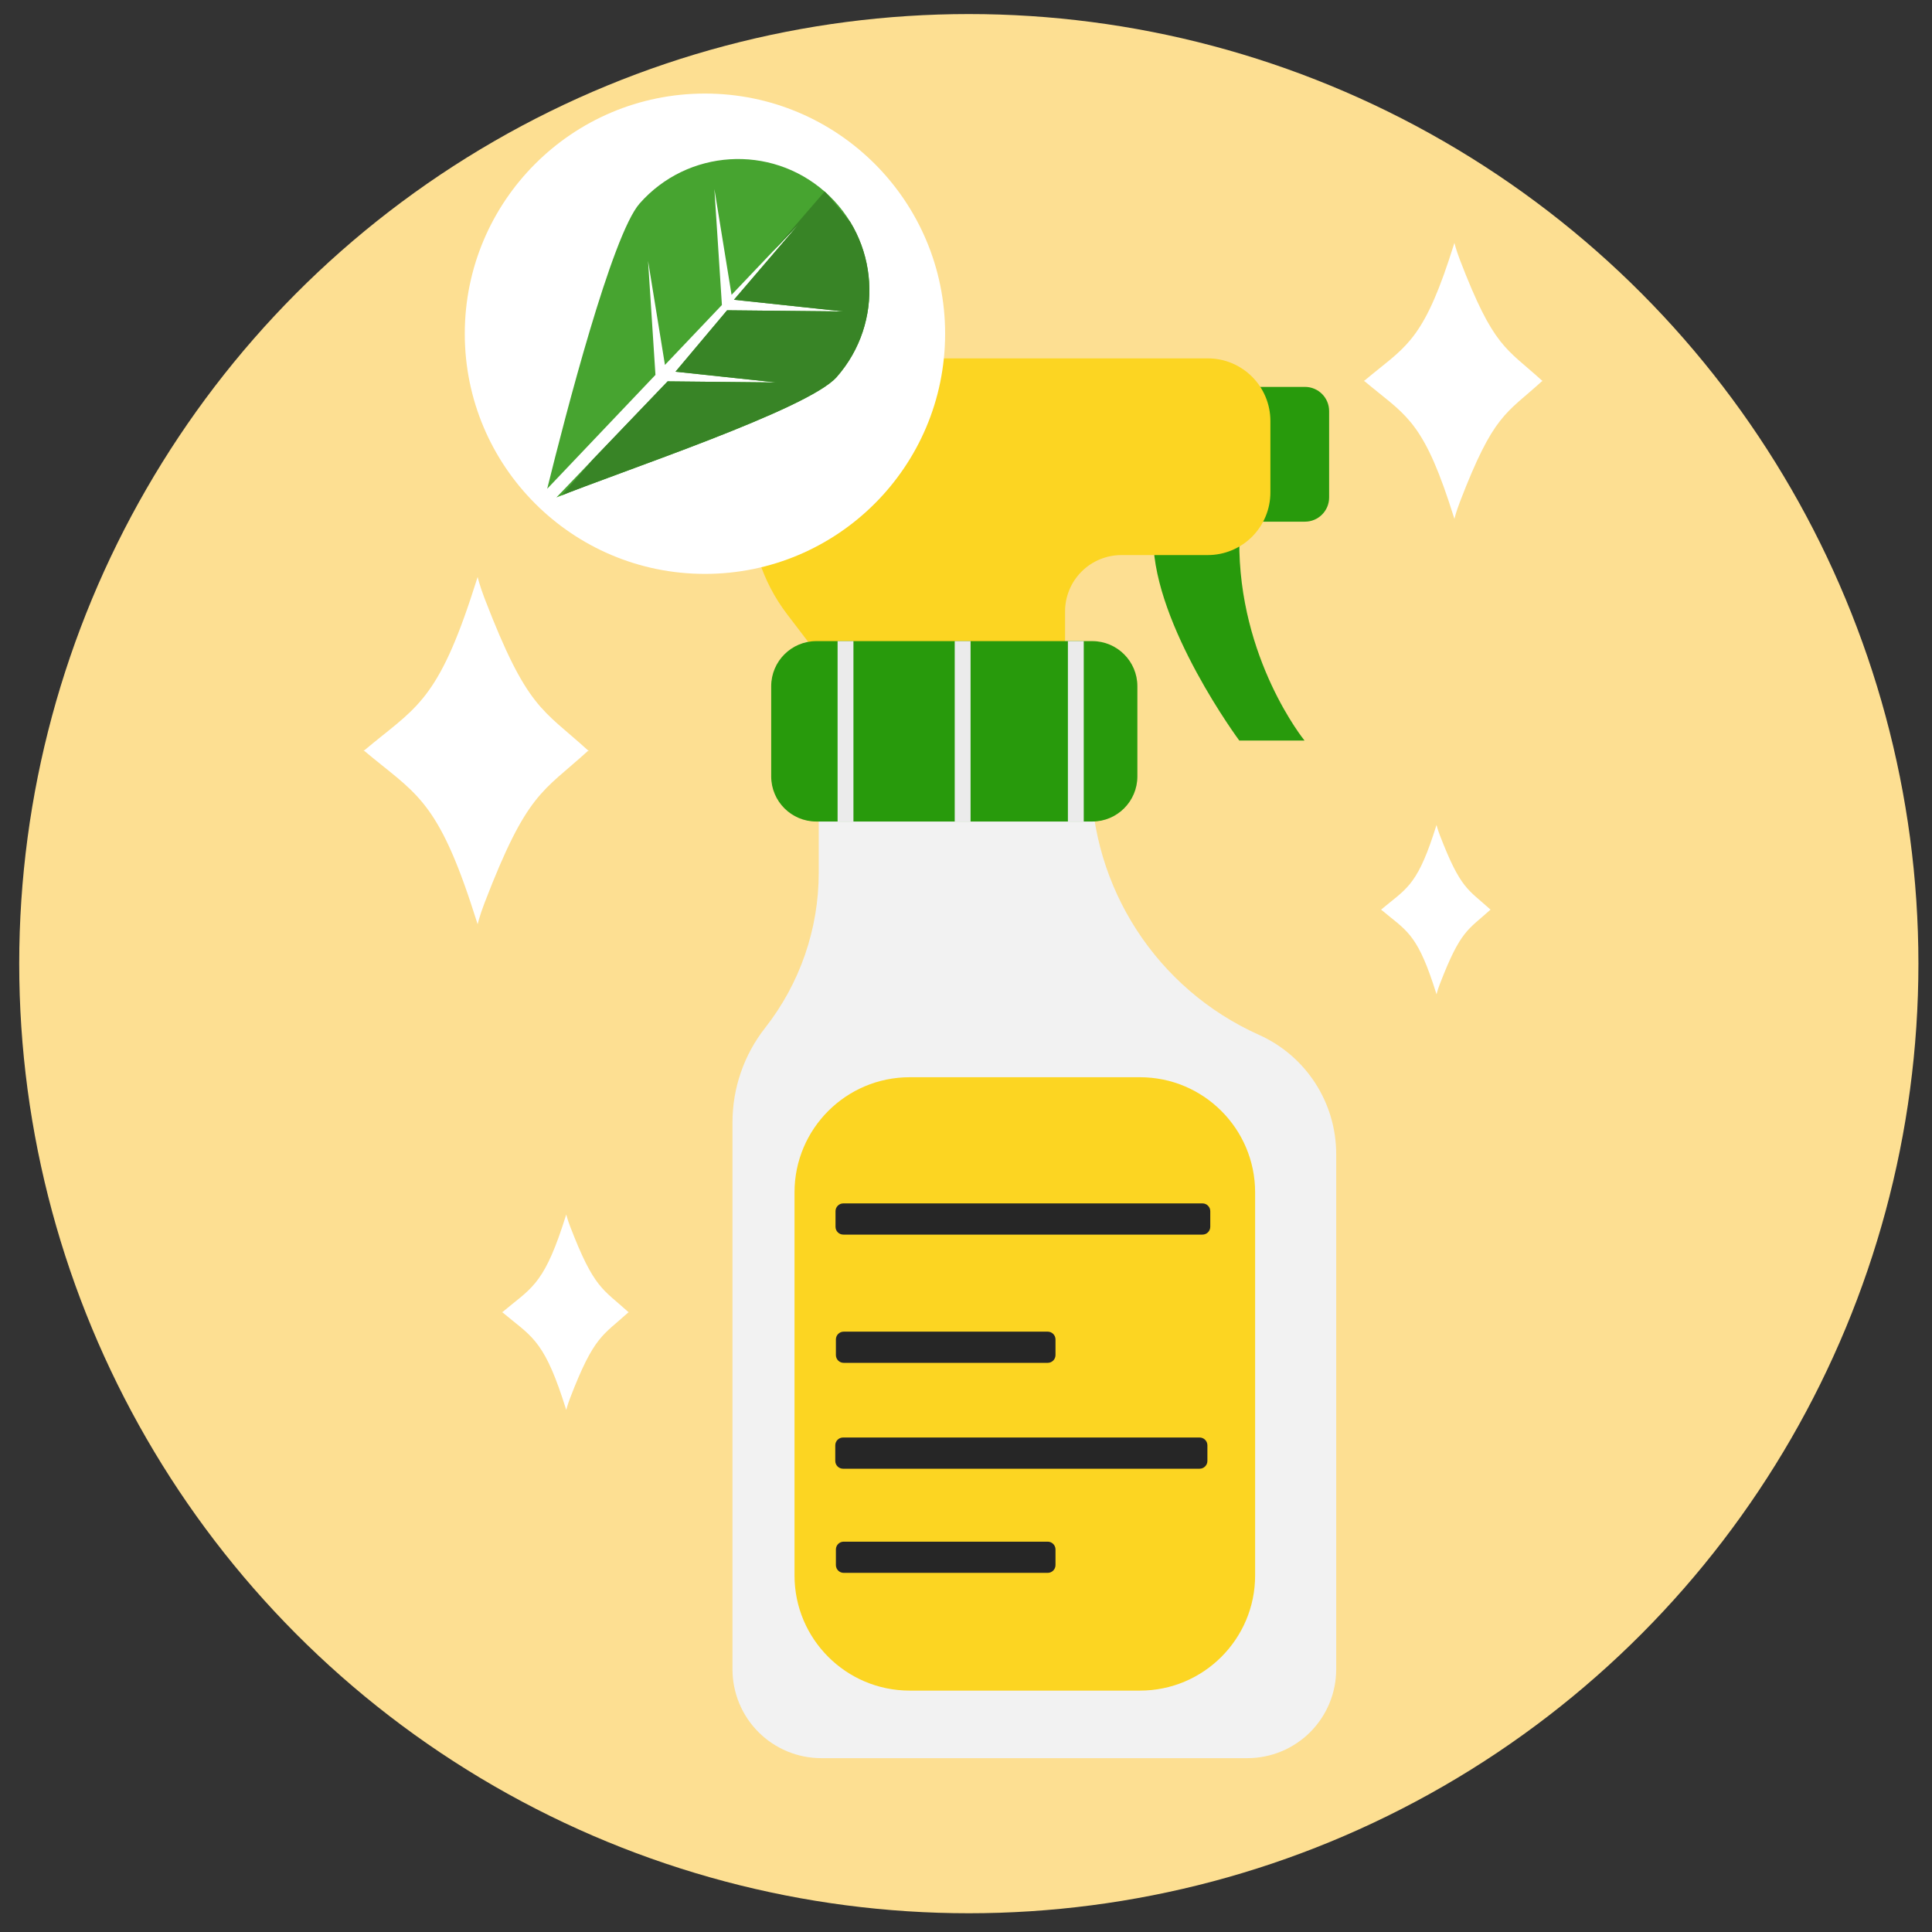 <?xml version="1.0" encoding="UTF-8" standalone="no"?>
<!DOCTYPE svg PUBLIC "-//W3C//DTD SVG 1.1//EN" "http://www.w3.org/Graphics/SVG/1.1/DTD/svg11.dtd">
<svg width="100%" height="100%" viewBox="0 0 3000 3000" version="1.1" xmlns="http://www.w3.org/2000/svg" xmlns:xlink="http://www.w3.org/1999/xlink" xml:space="preserve" xmlns:serif="http://www.serif.com/" style="fill-rule:evenodd;clip-rule:evenodd;stroke-linecap:round;stroke-linejoin:round;stroke-miterlimit:1.5;">
    <rect x="0" y="0" width="3000" height="3000" fill="#333333" stroke="none"/>
    <circle cx="1504.37" cy="1496.36" r="1474.53" style="fill:rgb(253,223,146);"/>
    <clipPath id="_clip1">
        <circle cx="1504.37" cy="1496.36" r="1474.53"/>
    </clipPath>
    <g clip-path="url(#_clip1)">
        <g transform="matrix(0.902,0,0,0.93,87.684,190.486)">
            <path d="M1312.23,1030.57L1312.23,1252.46C1312.23,1346.35 1279.74,1437.52 1219.96,1511.36C1219.96,1511.36 1219.96,1511.36 1219.96,1511.36C1183.55,1556.34 1163.76,1611.87 1163.76,1669.06L1163.76,2582.37C1163.76,2621.72 1179.87,2659.45 1208.54,2687.27C1237.22,2715.09 1276.12,2730.71 1316.67,2730.71L2050.14,2730.71C2090.7,2730.71 2129.59,2715.09 2158.27,2687.27C2186.95,2659.45 2203.06,2621.72 2203.06,2582.37L2203.06,1722.09C2203.06,1636.12 2151,1558.17 2070.12,1523.03C2070.12,1523.03 2070.12,1523.03 2070.12,1523.03C1894.17,1446.58 1780.93,1277.01 1780.93,1090L1780.93,1030.57L1312.23,1030.57Z" style="fill:rgb(242,242,242);"/>
            <clipPath id="_clip2">
                <path d="M1312.23,1030.57L1312.23,1252.46C1312.23,1346.35 1279.74,1437.52 1219.96,1511.36C1219.96,1511.36 1219.96,1511.36 1219.96,1511.36C1183.55,1556.34 1163.76,1611.87 1163.76,1669.06L1163.76,2582.37C1163.76,2621.72 1179.87,2659.45 1208.54,2687.27C1237.22,2715.09 1276.12,2730.71 1316.67,2730.71L2050.14,2730.71C2090.7,2730.71 2129.59,2715.09 2158.27,2687.27C2186.95,2659.45 2203.06,2621.72 2203.06,2582.37L2203.06,1722.09C2203.06,1636.12 2151,1558.17 2070.12,1523.03C2070.12,1523.03 2070.12,1523.03 2070.12,1523.03C1894.17,1446.58 1780.93,1277.01 1780.93,1090L1780.93,1030.57L1312.23,1030.57Z"/>
            </clipPath>
            <g clip-path="url(#_clip2)">
                <g transform="matrix(1,0,0,1.112,-10.782,-236.771)">
                    <path d="M2074.27,1819.07C2074.27,1723.66 1985.44,1646.2 1876.04,1646.2L1479.56,1646.2C1370.15,1646.2 1281.33,1723.66 1281.33,1819.07L1281.33,2394.31C1281.33,2489.72 1370.15,2567.18 1479.56,2567.18L1876.04,2567.18C1985.44,2567.18 2074.27,2489.72 2074.27,2394.31L2074.27,1819.07Z" style="fill:rgb(252,213,34);"/>
                    <clipPath id="_clip3">
                        <path d="M2074.27,1819.07C2074.27,1723.66 1985.44,1646.2 1876.04,1646.2L1479.56,1646.2C1370.15,1646.2 1281.33,1723.66 1281.33,1819.07L1281.33,2394.31C1281.33,2489.72 1370.15,2567.18 1479.56,2567.18L1876.04,2567.18C1985.44,2567.18 2074.27,2489.72 2074.27,2394.31L2074.27,1819.07Z"/>
                    </clipPath>
                    <g clip-path="url(#_clip3)">
                        <g transform="matrix(1,0,0,0.899,10.782,212.849)">
                            <path d="M1986.27,1818.13C1986.27,1810.94 1980.26,1805.1 1972.84,1805.1L1354.57,1805.1C1347.15,1805.1 1341.13,1810.94 1341.13,1818.13L1341.13,1844.19C1341.13,1851.38 1347.15,1857.22 1354.57,1857.22L1972.84,1857.22C1980.26,1857.22 1986.27,1851.38 1986.27,1844.19L1986.27,1818.13Z" style="fill:rgb(38,38,38);"/>
                        </g>
                        <g transform="matrix(0.586,0,0,0.899,566.662,405.414)">
                            <path d="M1986.27,1818.13C1986.27,1810.94 1975.99,1805.1 1963.33,1805.1L1364.07,1805.1C1351.41,1805.1 1341.13,1810.94 1341.13,1818.13L1341.13,1844.19C1341.13,1851.38 1351.41,1857.22 1364.07,1857.22L1963.33,1857.22C1975.99,1857.22 1986.27,1851.38 1986.27,1844.19L1986.27,1818.13Z" style="fill:rgb(38,38,38);"/>
                        </g>
                        <g transform="matrix(0.586,0,0,0.899,566.662,720.755)">
                            <path d="M1986.27,1818.13C1986.27,1810.94 1975.99,1805.1 1963.33,1805.1L1364.07,1805.1C1351.41,1805.1 1341.13,1810.94 1341.13,1818.13L1341.13,1844.19C1341.13,1851.38 1351.41,1857.22 1364.07,1857.22L1963.33,1857.22C1975.99,1857.22 1986.27,1851.38 1986.27,1844.19L1986.27,1818.13Z" style="fill:rgb(38,38,38);"/>
                        </g>
                        <g transform="matrix(0.993,0,0,0.899,19.748,564.377)">
                            <path d="M1986.27,1818.13C1986.27,1810.94 1980.21,1805.1 1972.75,1805.1L1354.66,1805.1C1347.19,1805.1 1341.13,1810.94 1341.13,1818.13L1341.13,1844.19C1341.13,1851.38 1347.19,1857.22 1354.66,1857.22L1972.75,1857.22C1980.21,1857.22 1986.27,1851.38 1986.27,1844.19L1986.27,1818.13Z" style="fill:rgb(38,38,38);"/>
                        </g>
                    </g>
                </g>
            </g>
            <g transform="matrix(1.667,0,0,1,-1404.64,-11.093)">
                <path d="M2156.88,492.609C2156.88,470.338 2145.69,452.257 2131.92,452.257L2082,452.257C2068.22,452.257 2057.04,470.338 2057.04,492.609L2057.04,636.931C2057.04,659.202 2068.22,677.283 2082,677.283L2131.92,677.283C2145.69,677.283 2156.88,659.202 2156.88,636.931L2156.88,492.609Z" style="fill:rgb(40,154,12);"/>
            </g>
            <path d="M2036.24,696.989C2034.46,895.772 2148.56,1031.67 2148.56,1031.67L2036.24,1031.67C2036.24,1031.67 1890.2,840.667 1888.17,696.989C1887.47,647.636 1986.65,680.538 2036.24,696.989" style="fill:rgb(40,154,12);"/>
            <path d="M1312.23,889.932C1312.23,889.932 1288.92,860.317 1258.01,821.049C1169.82,708.988 1173.8,552.515 1267.58,444.81C1267.58,444.81 1267.58,444.809 1267.58,444.809C1295.89,412.297 1337.54,393.54 1381.41,393.54L1981.98,393.54C2041.52,393.54 2089.78,440.356 2089.78,498.107L2089.78,617.394C2089.78,645.127 2078.42,671.724 2058.2,691.334C2037.99,710.944 2010.57,721.961 1981.98,721.961L1833.32,721.961C1807.59,721.961 1782.9,731.878 1764.71,749.531C1746.51,767.183 1736.29,791.125 1736.29,816.089L1736.29,889.932L1312.23,889.932Z" style="fill:rgb(252,213,34);"/>
            <g transform="matrix(1,0,0,1,2.507,105.295)">
                <path d="M1858.27,835.647C1858.27,794.086 1823.49,760.344 1780.65,760.344L1305.53,760.344C1262.68,760.344 1227.9,794.086 1227.9,835.647L1227.9,986.253C1227.9,1027.81 1262.68,1061.56 1305.53,1061.56L1780.65,1061.56C1823.49,1061.56 1858.27,1027.81 1858.27,986.253L1858.27,835.647Z" style="fill:rgb(40,154,12);"/>
                <clipPath id="_clip4">
                    <path d="M1858.27,835.647C1858.27,794.086 1823.49,760.344 1780.65,760.344L1305.53,760.344C1262.68,760.344 1227.9,794.086 1227.9,835.647L1227.9,986.253C1227.9,1027.81 1262.68,1061.56 1305.53,1061.56L1780.65,1061.56C1823.49,1061.56 1858.27,1027.81 1858.27,986.253L1858.27,835.647Z"/>
                </clipPath>
                <g clip-path="url(#_clip4)">
                    <path d="M1355.84,717.801L1355.84,1095.4L1557.48,1095.4L1557.48,717.801L1752.32,717.801L1752.32,1095.4" style="fill:none;stroke:rgb(235,235,235);stroke-width:27.28px;"/>
                </g>
            </g>
        </g>
        <g transform="matrix(1.288,0,0,1.288,-80.41,5.158)">
            <circle cx="912.308" cy="398.332" r="289.548" style="fill:white;"/>
            <clipPath id="_clip5">
                <circle cx="912.308" cy="398.332" r="289.548"/>
            </clipPath>
            <g clip-path="url(#_clip5)">
                <g transform="matrix(0.564,0.534,-0.534,0.564,573.049,-461.764)">
                    <path d="M1066.69,603.048L1066.2,846.906C1007.96,744.189 868.277,491.488 865.928,426.858C861.843,314.459 949.781,219.889 1062.18,215.804C1174.58,211.72 1269.15,299.657 1273.23,412.056C1275.67,479.112 1130.42,748.935 1085.85,846.906L1087.31,597.33L1211.22,482.379L1085.85,578.033L1078.5,453.746L1211.22,330.617L1075.01,434.545L1067.34,281.464L1067.04,431.581L934.712,330.617L1067,453.336L1066.74,581.656L936.618,482.379L1066.69,603.048Z" style="fill:rgb(71,164,48);"/>
                    <clipPath id="_clip6">
                        <path d="M1066.69,603.048L1066.2,846.906C1007.96,744.189 868.277,491.488 865.928,426.858C861.843,314.459 949.781,219.889 1062.18,215.804C1174.58,211.72 1269.15,299.657 1273.23,412.056C1275.67,479.112 1130.42,748.935 1085.85,846.906L1087.31,597.33L1211.22,482.379L1085.85,578.033L1078.5,453.746L1211.22,330.617L1075.01,434.545L1067.34,281.464L1067.04,431.581L934.712,330.617L1067,453.336L1066.74,581.656L936.618,482.379L1066.69,603.048Z"/>
                    </clipPath>
                    <g clip-path="url(#_clip6)">
                        <g transform="matrix(0.91,-0.526,0.526,0.91,-178.023,609.437)">
                            <path d="M904.22,851.684L1208.83,265.576L1435.91,436.737L1122.27,907.199L904.22,851.684Z" style="fill:rgb(56,132,38);"/>
                        </g>
                    </g>
                </g>
            </g>
        </g>
        <g transform="matrix(0.652,0,0,0.652,336.519,307.386)">
            <path d="M351.712,1315.43C468.515,1217.13 521.883,1203.73 604.892,953.613C612.66,930.206 621.401,902.589 621.401,902.589C621.401,902.589 626.07,922.854 637.898,953.613C739.529,1217.88 775.701,1216.73 884.013,1315.43L885.729,1315.43L884.872,1316.21L885.729,1316.99L884.013,1316.99C775.701,1415.69 739.529,1414.54 637.898,1678.81C626.07,1709.57 621.401,1729.83 621.401,1729.83C621.401,1729.83 612.66,1702.21 604.892,1678.81C521.883,1428.69 468.515,1415.29 351.712,1316.99L349.853,1316.99L350.782,1316.21L349.853,1315.43L351.712,1315.43Z" style="fill:white;"/>
        </g>
        <g transform="matrix(0.367,0,0,0.367,651.236,1554.55)">
            <path d="M351.712,1315.43C468.515,1217.13 521.883,1203.73 604.892,953.613C612.66,930.206 621.401,902.589 621.401,902.589C621.401,902.589 626.07,922.854 637.898,953.613C739.529,1217.88 775.701,1216.73 884.013,1315.43L885.729,1315.43L884.872,1316.21L885.729,1316.99L884.013,1316.99C775.701,1415.69 739.529,1414.54 637.898,1678.81C626.07,1709.57 621.401,1729.83 621.401,1729.83C621.401,1729.83 612.66,1702.21 604.892,1678.81C521.883,1428.69 468.515,1415.29 351.712,1316.99L349.853,1316.99L350.782,1316.21L349.853,1315.43L351.712,1315.43Z" style="fill:white;"/>
        </g>
        <g transform="matrix(0.518,0,0,0.518,1936.54,-90.367)">
            <path d="M351.712,1315.43C468.515,1217.13 521.883,1203.73 604.892,953.613C612.66,930.206 621.401,902.589 621.401,902.589C621.401,902.589 626.07,922.854 637.898,953.613C739.529,1217.88 775.701,1216.73 884.013,1315.43L885.729,1315.43L884.872,1316.21L885.729,1316.99L884.013,1316.99C775.701,1415.69 739.529,1414.54 637.898,1678.81C626.07,1709.57 621.401,1729.83 621.401,1729.83C621.401,1729.83 612.66,1702.21 604.892,1678.81C521.883,1428.69 468.515,1415.29 351.712,1316.99L349.853,1316.99L350.782,1316.21L349.853,1315.43L351.712,1315.43Z" style="fill:white;"/>
        </g>
        <g transform="matrix(0.318,0,0,0.318,2033.04,993.902)">
            <path d="M351.712,1315.43C468.515,1217.13 521.883,1203.73 604.892,953.613C612.66,930.206 621.401,902.589 621.401,902.589C621.401,902.589 626.07,922.854 637.898,953.613C739.529,1217.88 775.701,1216.73 884.013,1315.43L885.729,1315.43L884.872,1316.21L885.729,1316.99L884.013,1316.99C775.701,1415.69 739.529,1414.54 637.898,1678.81C626.07,1709.57 621.401,1729.83 621.401,1729.83C621.401,1729.83 612.66,1702.21 604.892,1678.81C521.883,1428.69 468.515,1415.29 351.712,1316.99L349.853,1316.99L350.782,1316.21L349.853,1315.43L351.712,1315.43Z" style="fill:white;"/>
        </g>
    </g>
</svg>
